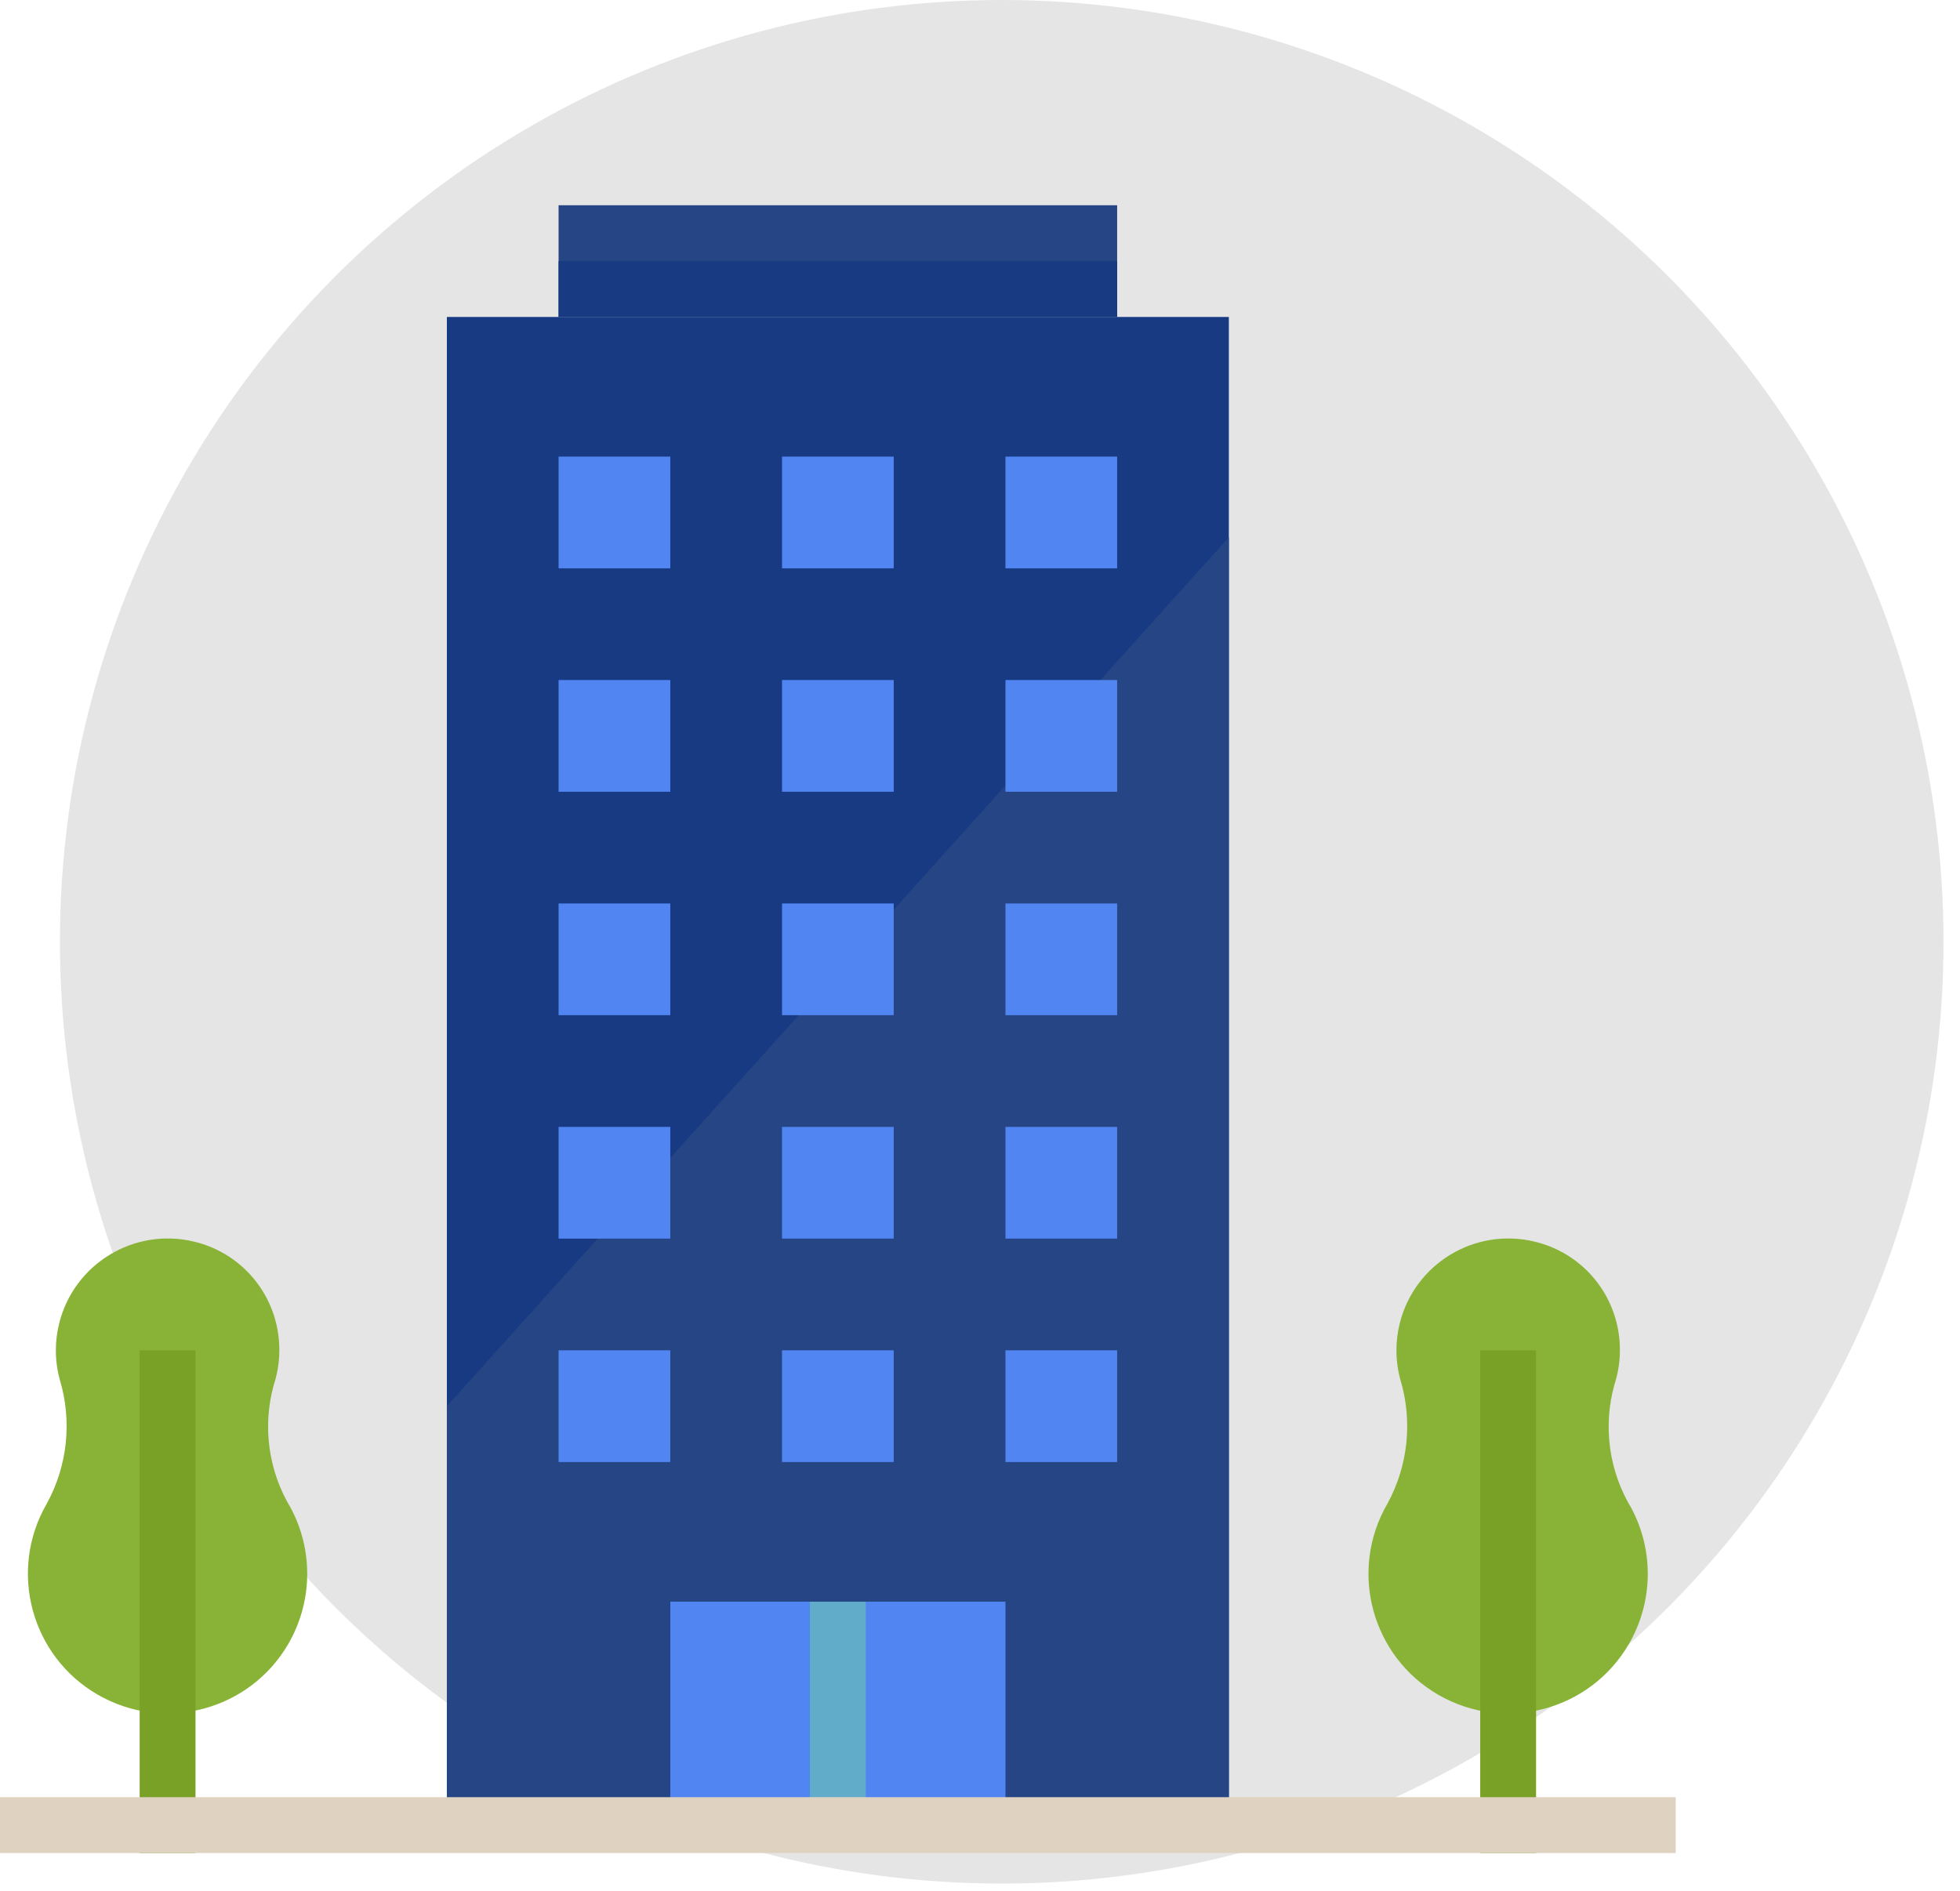 <svg width="113" height="109" viewBox="0 0 113 109" fill="none" xmlns="http://www.w3.org/2000/svg">
<circle cx="57.752" cy="54.297" r="54.297" fill="#E6E5E5"/>
<path d="M70.847 18.274H25.763V105.223H70.847V18.274Z" fill="#173A82"/>
<path d="M25.763 81.071V105.223H70.847V30.977L25.763 81.071Z" fill="#264584"/>
<path d="M64.407 11.833H32.204V18.274H64.407V11.833Z" fill="#264584"/>
<path d="M64.407 15.054H32.204V18.274H64.407V15.054Z" fill="#173A82"/>
<path d="M38.645 26.325H32.204V32.766H38.645V26.325Z" fill="#5085F2"/>
<path d="M51.526 26.325H45.085V32.766H51.526V26.325Z" fill="#5085F2"/>
<path d="M64.407 26.325H57.967V32.766H64.407V26.325Z" fill="#5085F2"/>
<path d="M38.645 39.206H32.204V45.647H38.645V39.206Z" fill="#5085F2"/>
<path d="M51.526 39.206H45.085V45.647H51.526V39.206Z" fill="#5085F2"/>
<path d="M64.407 39.206H57.967V45.647H64.407V39.206Z" fill="#5085F2"/>
<path d="M38.645 52.088H32.204V58.528H38.645V52.088Z" fill="#5085F2"/>
<path d="M51.526 52.088H45.085V58.528H51.526V52.088Z" fill="#5085F2"/>
<path d="M64.407 52.088H57.967V58.528H64.407V52.088Z" fill="#5085F2"/>
<path d="M38.645 64.969H32.204V71.41H38.645V64.969Z" fill="#5085F2"/>
<path d="M51.526 64.969H45.085V71.41H51.526V64.969Z" fill="#5085F2"/>
<path d="M64.407 64.969H57.967V71.41H64.407V64.969Z" fill="#5085F2"/>
<path d="M38.645 77.85H32.204V84.291H38.645V77.85Z" fill="#5085F2"/>
<path d="M51.526 77.85H45.085V84.291H51.526V77.85Z" fill="#5085F2"/>
<path d="M64.407 77.85H57.967V84.291H64.407V77.85Z" fill="#5085F2"/>
<path d="M57.968 92.342H38.645V105.223H57.968V92.342Z" fill="#5085F2"/>
<path d="M49.915 92.342H46.694V105.223H49.915V92.342Z" fill="#61ACC9"/>
<path d="M15.779 79.861C16.167 78.684 16.209 77.422 15.903 76.222C15.32 73.928 13.514 72.144 11.211 71.59C7.751 70.74 4.257 72.856 3.407 76.316C3.283 76.818 3.22 77.334 3.22 77.85C3.22 78.42 3.296 78.987 3.445 79.536C4.167 81.93 3.895 84.515 2.688 86.706C0.465 90.558 1.785 95.48 5.635 97.704C9.485 99.927 14.411 98.607 16.633 94.757C18.022 92.35 18.072 89.395 16.765 86.943C15.479 84.817 15.122 82.257 15.779 79.861Z" fill="#88B337"/>
<path d="M11.272 77.85H8.052V106.833H11.272V77.85Z" fill="#79A125"/>
<path d="M93.067 79.861C93.455 78.684 93.497 77.422 93.191 76.222C92.608 73.928 90.802 72.144 88.499 71.59C85.039 70.74 81.545 72.856 80.695 76.316C80.571 76.818 80.508 77.334 80.508 77.85C80.508 78.42 80.584 78.987 80.733 79.536C81.456 81.932 81.184 84.52 79.977 86.713C77.753 90.564 79.073 95.486 82.923 97.71C86.773 99.934 91.697 98.613 93.921 94.763C95.31 92.356 95.36 89.402 94.053 86.949C92.766 84.822 92.409 82.259 93.067 79.861Z" fill="#88B337"/>
<path d="M88.559 77.85H85.339V106.833H88.559V77.85Z" fill="#79A125"/>
<path d="M96.61 103.613H0V106.833H96.61V103.613Z" fill="#E0D2C1"/>
</svg>
